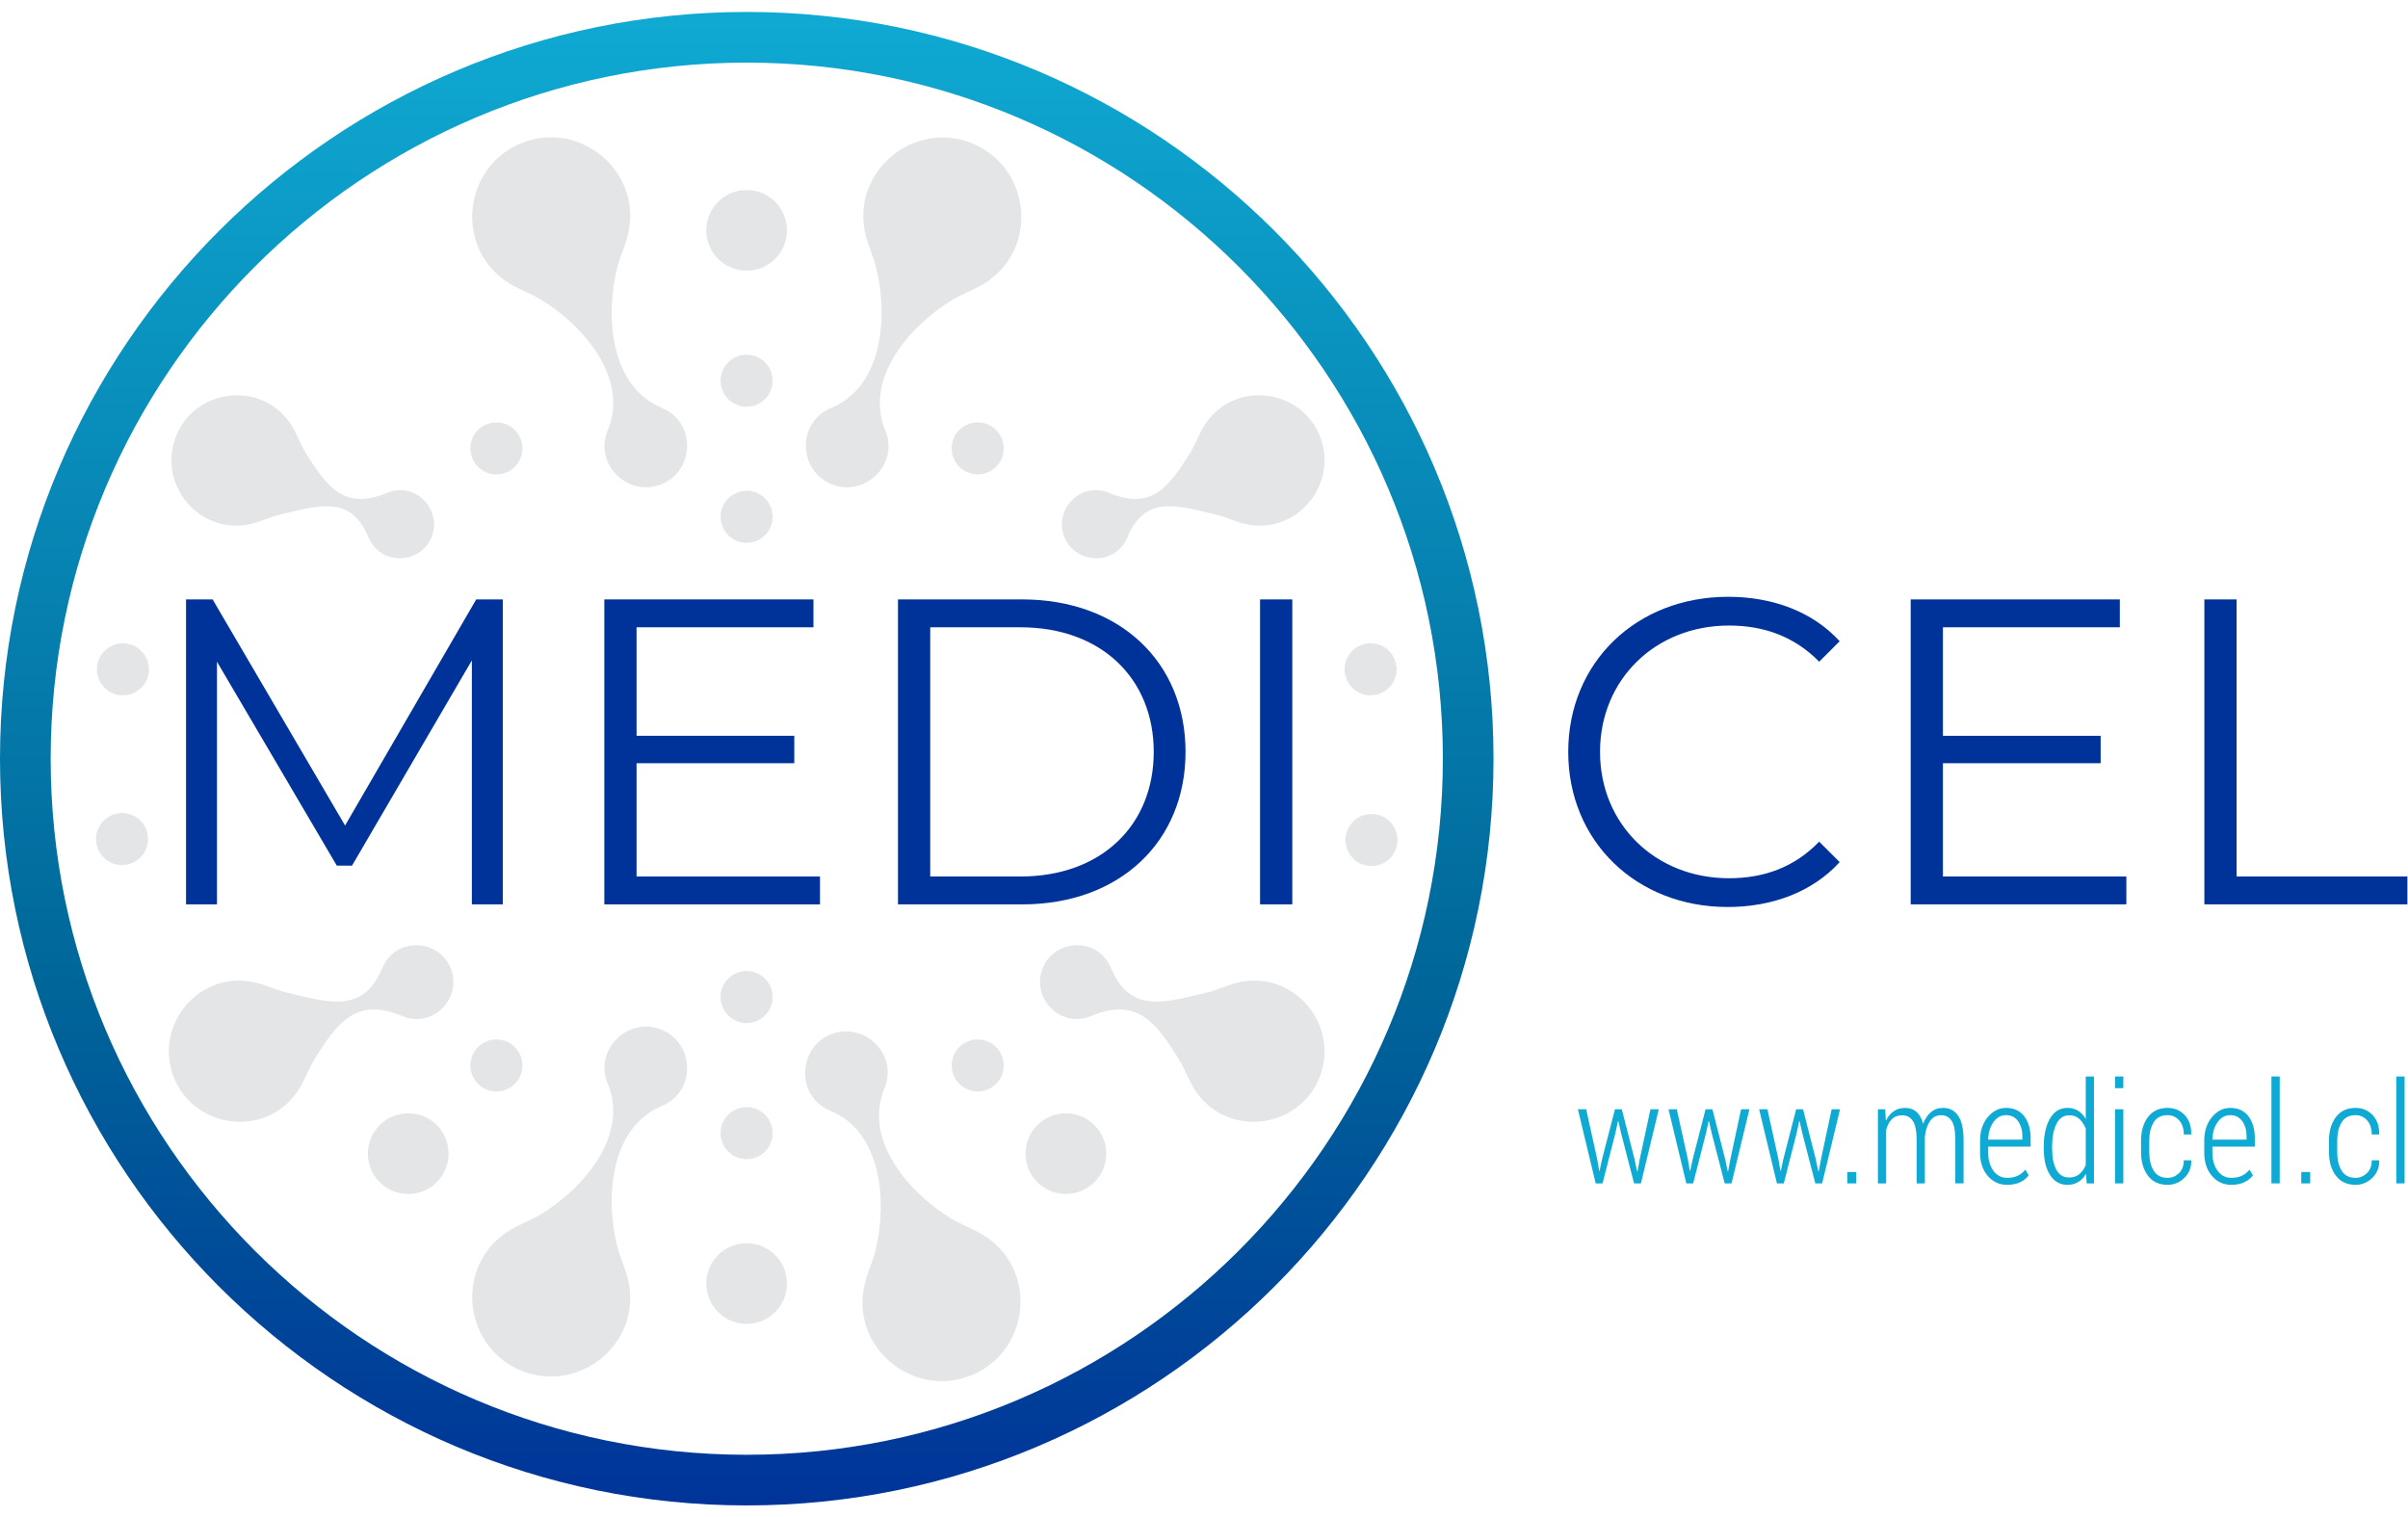 <?xml version="1.0" encoding="UTF-8" standalone="no"?>
<svg
   xmlns:dc="http://purl.org/dc/elements/1.1/"
   xmlns:cc="http://creativecommons.org/ns#"
   xmlns:rdf="http://www.w3.org/1999/02/22-rdf-syntax-ns#"
   xmlns:svg="http://www.w3.org/2000/svg"
   xmlns="http://www.w3.org/2000/svg"
   xmlns:sodipodi="http://sodipodi.sourceforge.net/DTD/sodipodi-0.dtd"
   xmlns:inkscape="http://www.inkscape.org/namespaces/inkscape"
   version="1.1"
   id="svg2"
   xml:space="preserve"
   width="666.667"
   height="420"
   viewBox="0 0 666.667 420"
   sodipodi:docname="logo medicel con web.ai"><defs
     id="defs6"><clipPath
       clipPathUnits="userSpaceOnUse"
       id="clipPath18"><path
         d="M 0,315 H 500 V 0 H 0 Z"
         id="path16" /></clipPath><linearGradient
       x1="0"
       y1="0"
       x2="1"
       y2="0"
       gradientUnits="userSpaceOnUse"
       gradientTransform="matrix(0,310.193,310.193,0,155.096,2.403)"
       spreadMethod="pad"
       id="linearGradient148"><stop
         style="stop-opacity:1;stop-color:#003399"
         offset="0"
         id="stop142" /><stop
         style="stop-opacity:1;stop-color:#006699"
         offset="0.349"
         id="stop144" /><stop
         style="stop-opacity:1;stop-color:#0faad3"
         offset="1"
         id="stop146" /></linearGradient><clipPath
       clipPathUnits="userSpaceOnUse"
       id="clipPath158"><path
         d="M 0,315 H 500 V 0 H 0 Z"
         id="path156" /></clipPath></defs><sodipodi:namedview
     pagecolor="#ffffff"
     bordercolor="#666666"
     borderopacity="1"
     objecttolerance="10"
     gridtolerance="10"
     guidetolerance="10"
     inkscape:pageopacity="0"
     inkscape:pageshadow="2"
     inkscape:window-width="640"
     inkscape:window-height="480"
     id="namedview4" /><g
     id="g10"
     inkscape:groupmode="layer"
     inkscape:label="logo medicel con web"
     transform="matrix(1.333,0,0,-1.333,0,420)"><g
       id="g12"><g
         id="g14"
         clip-path="url(#clipPath18)"><g
           id="g20"
           transform="translate(256.853,110.941)"><path
             d="m 0,0 c -2.092,-0.528 -3.968,-1.473 -6.186,-2.007 -9.079,-2.189 -15.995,-4.34 -19.93,5.126 -2.669,6.423 -11.629,6.11 -14.156,-0.021 -2.531,-6.128 3.596,-12.667 10.019,-9.999 9.465,3.935 13.408,-1.117 18.299,-9.075 1.195,-1.942 1.86,-3.934 2.97,-5.786 6.298,-10.497 21.627,-8.931 26.121,1.954 C 21.626,-8.923 11.872,2.997 0,0"
             style="fill:#e4e5e6;fill-opacity:1;fill-rule:evenodd;stroke:none"
             id="path22" /></g><g
           id="g24"
           transform="translate(53.31,110.941)"><path
             d="m 0,0 c 2.092,-0.528 3.968,-1.473 6.186,-2.007 9.079,-2.189 15.995,-4.34 19.931,5.126 2.668,6.423 11.628,6.11 14.155,-0.021 2.531,-6.128 -3.596,-12.667 -10.018,-9.999 -9.466,3.935 -13.409,-1.117 -18.3,-9.075 -1.195,-1.942 -1.859,-3.934 -2.97,-5.786 -6.299,-10.497 -21.626,-8.931 -26.121,1.954 C -21.626,-8.923 -11.872,2.997 0,0"
             style="fill:#e4e5e6;fill-opacity:1;fill-rule:evenodd;stroke:none"
             id="path26" /></g><g
           id="g28"
           transform="translate(258.258,206.342)"><path
             d="m 0,0 c -1.931,0.487 -3.662,1.359 -5.71,1.852 -8.38,2.021 -14.764,4.006 -18.397,-4.732 -2.463,-5.928 -10.733,-5.639 -13.067,0.02 -2.335,5.656 3.32,11.693 9.248,9.23 8.738,-3.632 12.377,1.03 16.892,8.376 1.103,1.793 1.716,3.632 2.742,5.341 5.813,9.69 19.962,8.245 24.11,-1.803 C 19.962,8.236 10.958,-2.767 0,0"
             style="fill:#e4e5e6;fill-opacity:1;fill-rule:evenodd;stroke:none"
             id="path30" /></g><g
           id="g32"
           transform="translate(52.437,206.342)"><path
             d="M 0,0 C 1.931,0.487 3.663,1.359 5.71,1.852 14.09,3.873 20.474,5.858 24.107,-2.88 26.57,-8.808 34.84,-8.519 37.174,-2.86 39.51,2.796 33.854,8.833 27.926,6.37 19.188,2.738 15.549,7.4 11.034,14.746 9.931,16.539 9.318,18.378 8.292,20.087 2.479,29.777 -11.669,28.332 -15.818,18.284 -19.962,8.236 -10.958,-2.767 0,0"
             style="fill:#e4e5e6;fill-opacity:1;fill-rule:evenodd;stroke:none"
             id="path34" /></g><g
           id="g36"
           transform="translate(215.449,81.392)"><path
             d="m 0,0 c -3.272,-3.271 -3.272,-8.579 0,-11.849 3.272,-3.272 8.577,-3.272 11.851,0 3.272,3.27 3.272,8.578 0,11.849 C 8.577,3.271 3.272,3.271 0,0"
             style="fill:#e4e5e6;fill-opacity:1;fill-rule:evenodd;stroke:none"
             id="path38" /></g><g
           id="g40"
           transform="translate(78.863,81.392)"><path
             d="m 0,0 c -3.27,-3.268 -3.27,-8.575 0,-11.849 3.273,-3.271 8.578,-3.271 11.851,0 3.27,3.274 3.27,8.581 0,11.849 C 8.578,3.273 3.273,3.273 0,0"
             style="fill:#e4e5e6;fill-opacity:1;fill-rule:evenodd;stroke:none"
             id="path42" /></g><g
           id="g44"
           transform="translate(284.847,146.011)"><path
             d="m 0,0 c -2.984,0 -5.404,-2.417 -5.404,-5.401 0,-2.986 2.42,-5.404 5.404,-5.404 2.984,0 5.403,2.418 5.403,5.404 C 5.403,-2.417 2.984,0 0,0"
             style="fill:#e4e5e6;fill-opacity:1;fill-rule:evenodd;stroke:none"
             id="path46" /></g><g
           id="g48"
           transform="translate(284.667,181.465)"><path
             d="m 0,0 c -2.984,0 -5.404,-2.417 -5.404,-5.401 0,-2.986 2.42,-5.404 5.404,-5.404 2.983,0 5.403,2.418 5.403,5.404 C 5.403,-2.417 2.983,0 0,0"
             style="fill:#e4e5e6;fill-opacity:1;fill-rule:evenodd;stroke:none"
             id="path50" /></g><g
           id="g52"
           transform="translate(199.242,97.601)"><path
             d="m 0,0 c -2.111,-2.112 -2.111,-5.533 0,-7.642 2.11,-2.11 5.533,-2.11 7.641,0 2.111,2.109 2.111,5.53 0,7.642 C 5.533,2.108 2.11,2.108 0,0"
             style="fill:#e4e5e6;fill-opacity:1;fill-rule:evenodd;stroke:none"
             id="path54" /></g><g
           id="g56"
           transform="translate(137.429,101.206)"><path
             d="m 0,0 c -6.86,2.83 -14.18,-4.028 -11.194,-11.213 4.403,-10.595 -4.837,-21.552 -13.743,-27.027 -2.174,-1.334 -4.405,-2.078 -6.476,-3.32 -11.746,-7.052 -9.997,-24.201 2.186,-29.231 12.181,-5.029 25.522,5.892 22.169,19.175 -0.591,2.34 -1.646,4.439 -2.246,6.924 -2.45,10.159 -1.27,24.446 9.326,28.848 C 7.209,-12.858 6.859,-2.831 0,0"
             style="fill:#e4e5e6;fill-opacity:1;fill-rule:evenodd;stroke:none"
             id="path58" /></g><g
           id="g60"
           transform="translate(203.976,58.714)"><path
             d="m 0,0 c -2.073,1.243 -4.305,1.977 -6.483,3.31 -8.918,5.453 -18.185,16.388 -13.806,26.995 2.97,7.193 -4.364,14.033 -11.218,11.187 -6.851,-2.849 -7.18,-12.875 0.014,-15.842 10.605,-4.382 11.82,-18.662 9.394,-28.829 -0.594,-2.485 -1.649,-4.588 -2.233,-6.928 C -27.653,-23.4 -14.288,-34.29 -2.118,-29.235 10.053,-24.176 11.765,-7.021 0,0"
             style="fill:#e4e5e6;fill-opacity:1;fill-rule:evenodd;stroke:none"
             id="path62" /></g><g
           id="g64"
           transform="translate(155.068,56.864)"><path
             d="m 0,0 c -4.626,0 -8.378,-3.754 -8.378,-8.379 0,-4.627 3.752,-8.377 8.378,-8.377 4.628,0 8.381,3.75 8.381,8.377 C 8.381,-3.754 4.628,0 0,0"
             style="fill:#e4e5e6;fill-opacity:1;fill-rule:evenodd;stroke:none"
             id="path66" /></g><g
           id="g68"
           transform="translate(155.067,85.127)"><path
             d="m 0,0 c -2.983,0 -5.402,-2.417 -5.402,-5.404 0,-2.983 2.419,-5.404 5.402,-5.404 2.986,0 5.405,2.421 5.405,5.404 C 5.405,-2.417 2.986,0 0,0"
             style="fill:#e4e5e6;fill-opacity:1;fill-rule:evenodd;stroke:none"
             id="path70" /></g><g
           id="g72"
           transform="translate(155.067,113.391)"><path
             d="m 0,0 c -2.983,0 -5.402,-2.416 -5.402,-5.404 0,-2.983 2.419,-5.404 5.402,-5.404 2.986,0 5.405,2.421 5.405,5.404 C 5.405,-2.416 2.986,0 0,0"
             style="fill:#e4e5e6;fill-opacity:1;fill-rule:evenodd;stroke:none"
             id="path74" /></g><g
           id="g76"
           transform="translate(99.28,97.601)"><path
             d="m 0,0 c -2.111,-2.109 -2.111,-5.53 0,-7.642 2.109,-2.109 5.53,-2.109 7.642,0 C 9.75,-5.53 9.75,-2.109 7.642,0 5.53,2.11 2.109,2.11 0,0"
             style="fill:#e4e5e6;fill-opacity:1;fill-rule:evenodd;stroke:none"
             id="path78" /></g><g
           id="g80"
           transform="translate(199.242,218.127)"><path
             d="m 0,0 c -2.111,2.112 -2.111,5.532 0,7.642 2.11,2.11 5.533,2.11 7.641,0 C 9.752,5.532 9.752,2.112 7.641,0 5.533,-2.108 2.11,-2.108 0,0"
             style="fill:#e4e5e6;fill-opacity:1;fill-rule:evenodd;stroke:none"
             id="path82" /></g><g
           id="g84"
           transform="translate(137.429,214.521)"><path
             d="m 0,0 c -6.86,-2.83 -14.18,4.028 -11.194,11.213 4.403,10.595 -4.837,21.553 -13.743,27.027 -2.174,1.334 -4.405,2.078 -6.476,3.32 -11.746,7.052 -9.997,24.201 2.186,29.231 C -17.046,75.82 -3.705,64.9 -7.058,51.617 -7.649,49.276 -8.704,47.178 -9.304,44.693 -11.754,34.534 -10.574,20.246 0.022,15.844 7.209,12.858 6.859,2.831 0,0"
             style="fill:#e4e5e6;fill-opacity:1;fill-rule:evenodd;stroke:none"
             id="path86" /></g><g
           id="g88"
           transform="translate(204.144,256.021)"><path
             d="m 0,0 c -2.073,-1.243 -4.305,-1.977 -6.483,-3.31 -8.918,-5.453 -18.185,-16.388 -13.806,-26.995 2.97,-7.193 -4.364,-14.033 -11.218,-11.187 -6.851,2.849 -7.18,12.875 0.014,15.842 10.605,4.382 11.82,18.662 9.394,28.829 -0.594,2.485 -1.649,4.588 -2.233,6.928 C -27.653,23.4 -14.288,34.29 -2.118,29.235 10.053,24.176 11.765,7.021 0,0"
             style="fill:#e4e5e6;fill-opacity:1;fill-rule:evenodd;stroke:none"
             id="path90" /></g><g
           id="g92"
           transform="translate(155.068,258.863)"><path
             d="m 0,0 c -4.626,0 -8.378,3.754 -8.378,8.38 0,4.626 3.752,8.376 8.378,8.376 4.628,0 8.381,-3.75 8.381,-8.376 C 8.381,3.754 4.628,0 0,0"
             style="fill:#e4e5e6;fill-opacity:1;fill-rule:evenodd;stroke:none"
             id="path94" /></g><g
           id="g96"
           transform="translate(155.067,230.6)"><path
             d="m 0,0 c -2.983,0 -5.402,2.416 -5.402,5.404 0,2.983 2.419,5.404 5.402,5.404 2.986,0 5.405,-2.421 5.405,-5.404 C 5.405,2.416 2.986,0 0,0"
             style="fill:#e4e5e6;fill-opacity:1;fill-rule:evenodd;stroke:none"
             id="path98" /></g><g
           id="g100"
           transform="translate(155.067,202.336)"><path
             d="m 0,0 c -2.983,0 -5.402,2.417 -5.402,5.404 0,2.983 2.419,5.404 5.402,5.404 2.986,0 5.405,-2.421 5.405,-5.404 C 5.405,2.417 2.986,0 0,0"
             style="fill:#e4e5e6;fill-opacity:1;fill-rule:evenodd;stroke:none"
             id="path102" /></g><g
           id="g104"
           transform="translate(99.28,218.126)"><path
             d="m 0,0 c -2.111,2.109 -2.111,5.53 0,7.642 2.109,2.109 5.53,2.109 7.642,0 C 9.75,5.53 9.75,2.109 7.642,0 5.53,-2.11 2.109,-2.11 0,0"
             style="fill:#e4e5e6;fill-opacity:1;fill-rule:evenodd;stroke:none"
             id="path106" /></g><g
           id="g108"
           transform="translate(25.534,181.465)"><path
             d="m 0,0 c -2.985,0 -5.404,-2.417 -5.404,-5.401 0,-2.986 2.419,-5.404 5.404,-5.404 2.984,0 5.403,2.418 5.403,5.404 C 5.403,-2.417 2.984,0 0,0"
             style="fill:#e4e5e6;fill-opacity:1;fill-rule:evenodd;stroke:none"
             id="path110" /></g><g
           id="g112"
           transform="translate(25.352,146.216)"><path
             d="m 0,0 c -2.984,0 -5.404,-2.42 -5.404,-5.405 0,-2.984 2.42,-5.402 5.404,-5.402 2.983,0 5.401,2.418 5.401,5.402 C 5.401,-2.42 2.983,0 0,0"
             style="fill:#e4e5e6;fill-opacity:1;fill-rule:evenodd;stroke:none"
             id="path114" /></g><g
           id="g116"
           transform="translate(104.426,190.582)"><path
             d="m 0,0 v -63.342 h -6.425 v 50.675 L -31.31,-55.289 h -3.167 l -24.885,42.35 v -50.403 h -6.424 V 0 h 5.519 L -32.757,-46.963 -5.521,0 Z"
             style="fill:#003399;fill-opacity:1;fill-rule:nonzero;stroke:none"
             id="path118" /></g><g
           id="g120"
           transform="translate(170.306,133.031)"><path
             d="M 0,0 V -5.792 H -44.792 V 57.551 H -1.358 V 51.76 H -38.097 V 29.228 H -5.339 V 23.527 H -38.097 V 0 Z"
             style="fill:#003399;fill-opacity:1;fill-rule:nonzero;stroke:none"
             id="path122" /></g><g
           id="g124"
           transform="translate(211.933,133.031)"><path
             d="M 0,0 C 16.831,0 27.69,10.677 27.69,25.88 27.69,41.082 16.831,51.76 0,51.76 H -18.731 V 0 Z m -25.427,57.551 h 25.79 c 20.269,0 33.932,-13.03 33.932,-31.671 0,-18.641 -13.663,-31.672 -33.932,-31.672 h -25.79 z"
             style="fill:#003399;fill-opacity:1;fill-rule:nonzero;stroke:none"
             id="path126" /></g><path
           d="m 261.706,190.582 h 6.696 V 127.24 h -6.696 z"
           style="fill:#003399;fill-opacity:1;fill-rule:nonzero;stroke:none"
           id="path128" /></g></g><g
       id="g130"><g
         id="g132"><g
           id="g138"><g
             id="g140"><path
               d="M 0,157.499 C 0,71.979 69.576,2.403 155.097,2.403 v 0 c 85.522,0 155.095,69.576 155.095,155.096 v 0 c 0,85.522 -69.573,155.098 -155.095,155.098 v 0 C 69.576,312.597 0,243.021 0,157.499 m 10.522,0 c 0,79.718 64.856,144.574 144.575,144.574 v 0 c 79.717,0 144.574,-64.856 144.574,-144.574 v 0 c 0,-79.717 -64.857,-144.574 -144.574,-144.574 v 0 c -79.719,0 -144.575,64.857 -144.575,144.574"
               style="fill:url(#linearGradient148);stroke:none"
               id="path150" /></g></g></g></g><g
       id="g152"><g
         id="g154"
         clip-path="url(#clipPath158)"><g
           id="g160"
           transform="translate(325.711,158.911)"><path
             d="m 0,0 c 0,18.551 14.116,32.215 33.21,32.215 9.228,0 17.554,-3.077 23.165,-9.231 L 52.122,18.732 C 46.964,23.98 40.63,26.242 33.39,26.242 18.097,26.242 6.604,15.022 6.604,0 c 0,-15.021 11.493,-26.242 26.786,-26.242 7.24,0 13.574,2.263 18.732,7.6 l 4.253,-4.251 C 50.764,-29.047 42.438,-32.214 33.119,-32.214 14.116,-32.214 0,-18.551 0,0"
             style="fill:#003399;fill-opacity:1;fill-rule:nonzero;stroke:none"
             id="path162" /></g><g
           id="g164"
           transform="translate(441.631,133.031)"><path
             d="m 0,0 v -5.791 h -44.792 v 63.343 h 43.435 v -5.791 h -36.74 V 29.229 H -5.339 V 23.528 H -38.097 V 0 Z"
             style="fill:#003399;fill-opacity:1;fill-rule:nonzero;stroke:none"
             id="path166" /></g><g
           id="g168"
           transform="translate(457.832,190.583)"><path
             d="m 0,0 h 6.695 v -57.552 h 35.473 v -5.791 H 0 Z"
             style="fill:#003399;fill-opacity:1;fill-rule:nonzero;stroke:none"
             id="path170" /></g><g
           id="g172"
           transform="translate(331.728,74.313)"><path
             d="M 0,0 0.413,-2.405 H 0.498 L 1.011,0 3.686,10.375 H 5.109 L 7.756,0 8.282,-2.519 H 8.368 L 8.838,0 l 2.22,10.375 h 1.736 L 9.079,-5.023 H 7.656 L 4.952,5.437 4.397,7.898 H 4.312 L 3.785,5.437 1.11,-5.023 h -1.423 l -3.701,15.398 h 1.723 z"
             style="fill:#0faad3;fill-opacity:1;fill-rule:nonzero;stroke:none"
             id="path174" /></g><g
           id="g176"
           transform="translate(350.55,74.313)"><path
             d="M 0,0 0.412,-2.405 H 0.498 L 1.01,0 3.686,10.375 H 5.108 L 7.756,0 8.282,-2.519 H 8.367 L 8.837,0 11.058,10.375 h 1.736 L 9.079,-5.023 H 7.656 L 4.952,5.437 4.397,7.898 H 4.312 L 3.785,5.437 1.109,-5.023 h -1.422 l -3.701,15.398 h 1.722 z"
             style="fill:#0faad3;fill-opacity:1;fill-rule:nonzero;stroke:none"
             id="path178" /></g><g
           id="g180"
           transform="translate(369.369,74.313)"><path
             d="M 0,0 0.413,-2.405 H 0.498 L 1.011,0 3.686,10.375 H 5.109 L 7.756,0 8.283,-2.519 H 8.368 L 8.838,0 l 2.22,10.375 h 1.736 L 9.08,-5.023 H 7.656 L 4.952,5.437 4.397,7.898 H 4.312 L 3.786,5.437 1.11,-5.023 h -1.422 l -3.701,15.398 h 1.722 z"
             style="fill:#0faad3;fill-opacity:1;fill-rule:nonzero;stroke:none"
             id="path182" /></g><path
           d="m 385.515,69.29 h -1.85 v 2.362 h 1.85 z"
           style="fill:#0faad3;fill-opacity:1;fill-rule:nonzero;stroke:none"
           id="path184" /><g
           id="g186"
           transform="translate(391.542,84.688)"><path
             d="m 0,0 0.142,-2.391 c 0.408,0.854 0.949,1.514 1.623,1.978 0.673,0.465 1.465,0.698 2.376,0.698 0.93,0 1.713,-0.273 2.348,-0.819 0.635,-0.546 1.101,-1.373 1.395,-2.483 0.379,1.025 0.918,1.831 1.615,2.419 0.697,0.589 1.539,0.883 2.526,0.883 1.347,0 2.393,-0.548 3.138,-1.644 0.745,-1.096 1.117,-2.777 1.117,-5.045 v -8.994 h -1.721 v 9.023 c 0,1.887 -0.257,3.216 -0.769,3.984 -0.513,0.769 -1.243,1.153 -2.192,1.153 -0.996,0 -1.774,-0.427 -2.333,-1.281 C 8.704,-3.373 8.362,-4.445 8.239,-5.735 v -0.398 -9.265 H 6.532 v 9.008 c 0,1.85 -0.263,3.169 -0.79,3.956 -0.526,0.788 -1.26,1.182 -2.199,1.182 -0.901,0 -1.624,-0.272 -2.17,-0.818 C 0.827,-2.616 0.436,-3.363 0.199,-4.312 V -15.398 H -1.509 V 0 Z"
             style="fill:#0faad3;fill-opacity:1;fill-rule:nonzero;stroke:none"
             id="path188" /></g><g
           id="g190"
           transform="translate(416.652,83.464)"><path
             d="m 0,0 c -1.072,0 -1.951,-0.489 -2.64,-1.466 -0.688,-0.977 -1.046,-2.182 -1.074,-3.615 h 7.102 v 0.655 c 0,1.272 -0.299,2.327 -0.897,3.166 C 1.894,-0.42 1.062,0 0,0 m 0.242,-14.473 c -1.66,0 -3.016,0.624 -4.07,1.871 -1.053,1.248 -1.579,2.839 -1.579,4.775 v 2.561 c 0,1.945 0.528,3.56 1.587,4.846 1.057,1.286 2.331,1.928 3.82,1.928 1.613,0 2.866,-0.574 3.758,-1.722 0.891,-1.149 1.337,-2.692 1.337,-4.631 V -6.532 H -3.714 V -7.81 c 0,-1.493 0.356,-2.735 1.068,-3.726 0.71,-0.991 1.673,-1.486 2.888,-1.486 0.845,0 1.572,0.148 2.185,0.445 0.612,0.297 1.136,0.718 1.572,1.264 l 0.697,-1.205 c -0.464,-0.595 -1.064,-1.07 -1.8,-1.424 -0.735,-0.354 -1.62,-0.531 -2.654,-0.531"
             style="fill:#0faad3;fill-opacity:1;fill-rule:nonzero;stroke:none"
             id="path192" /></g><g
           id="g194"
           transform="translate(426.208,76.547)"><path
             d="m 0,0 c 0,-1.85 0.292,-3.318 0.875,-4.405 0.584,-1.086 1.474,-1.629 2.669,-1.629 0.834,0 1.534,0.228 2.099,0.683 0.564,0.455 1.012,1.091 1.344,1.907 V 4.099 C 6.675,4.924 6.238,5.595 5.679,6.112 5.118,6.63 4.417,6.888 3.572,6.888 2.367,6.888 1.471,6.281 0.883,5.066 0.294,3.852 0,2.263 0,0.299 Z m -1.736,0.299 c 0,2.467 0.432,4.438 1.295,5.913 C 0.422,7.687 1.632,8.425 3.188,8.425 4.032,8.425 4.77,8.226 5.4,7.827 6.032,7.429 6.561,6.865 6.987,6.134 v 8.809 H 8.695 V -7.258 H 7.187 L 7.045,-5.266 C 6.617,-6.006 6.082,-6.573 5.437,-6.966 4.791,-7.36 4.036,-7.557 3.174,-7.557 c -1.537,0 -2.74,0.685 -3.608,2.057 -0.868,1.371 -1.302,3.204 -1.302,5.5 z"
             style="fill:#0faad3;fill-opacity:1;fill-rule:nonzero;stroke:none"
             id="path196" /></g><path
           d="m 441.001,69.29 h -1.722 v 15.398 h 1.722 z m 0,19.781 h -1.722 v 2.419 h 1.722 z"
           style="fill:#0faad3;fill-opacity:1;fill-rule:nonzero;stroke:none"
           id="path198" /><g
           id="g200"
           transform="translate(450.202,70.442)"><path
             d="m 0,0 c 0.892,0 1.674,0.322 2.348,0.968 0.673,0.645 1.01,1.537 1.01,2.676 H 4.867 L 4.909,3.558 C 4.938,2.135 4.459,0.944 3.473,-0.014 2.485,-0.973 1.328,-1.451 0,-1.451 c -1.774,0 -3.138,0.633 -4.092,1.9 -0.953,1.266 -1.429,2.896 -1.429,4.888 v 2.391 c 0,1.983 0.476,3.612 1.429,4.888 0.954,1.276 2.318,1.914 4.092,1.914 1.432,0 2.616,-0.5 3.551,-1.501 C 4.484,12.028 4.938,10.711 4.909,9.08 L 4.881,9.009 H 3.358 c 0,1.223 -0.32,2.199 -0.961,2.924 C 1.758,12.659 0.958,13.022 0,13.022 -1.329,13.022 -2.297,12.52 -2.903,11.518 -3.51,10.514 -3.814,9.247 -3.814,7.717 V 5.32 c 0,-1.549 0.304,-2.824 0.911,-3.822 C -2.297,0.5 -1.329,0 0,0"
             style="fill:#0faad3;fill-opacity:1;fill-rule:nonzero;stroke:none"
             id="path202" /></g><g
           id="g204"
           transform="translate(463.216,83.464)"><path
             d="m 0,0 c -1.073,0 -1.952,-0.489 -2.641,-1.466 -0.687,-0.977 -1.046,-2.182 -1.074,-3.615 h 7.102 v 0.655 c 0,1.272 -0.299,2.327 -0.897,3.166 C 1.893,-0.42 1.062,0 0,0 m 0.241,-14.473 c -1.659,0 -3.016,0.624 -4.069,1.871 -1.054,1.248 -1.58,2.839 -1.58,4.775 v 2.561 c 0,1.945 0.528,3.56 1.587,4.846 1.057,1.286 2.332,1.928 3.821,1.928 1.613,0 2.865,-0.574 3.757,-1.722 0.891,-1.149 1.338,-2.692 1.338,-4.631 v -1.687 h -8.81 V -7.81 c 0,-1.493 0.356,-2.735 1.068,-3.726 0.711,-0.991 1.673,-1.486 2.888,-1.486 0.845,0 1.573,0.148 2.185,0.445 0.612,0.297 1.137,0.718 1.573,1.264 l 0.697,-1.205 c -0.465,-0.595 -1.065,-1.07 -1.8,-1.424 -0.735,-0.354 -1.621,-0.531 -2.655,-0.531"
             style="fill:#0faad3;fill-opacity:1;fill-rule:nonzero;stroke:none"
             id="path206" /></g><path
           d="m 473.483,69.29 h -1.722 v 22.201 h 1.722 z"
           style="fill:#0faad3;fill-opacity:1;fill-rule:nonzero;stroke:none"
           id="path208" /><path
           d="m 479.81,69.29 h -1.851 v 2.362 h 1.851 z"
           style="fill:#0faad3;fill-opacity:1;fill-rule:nonzero;stroke:none"
           id="path210" /><g
           id="g212"
           transform="translate(489.237,70.442)"><path
             d="M 0,0 C 0.892,0 1.674,0.322 2.349,0.968 3.022,1.613 3.358,2.505 3.358,3.644 H 4.867 L 4.91,3.558 C 4.938,2.135 4.46,0.944 3.473,-0.014 2.485,-0.973 1.329,-1.451 0,-1.451 c -1.773,0 -3.138,0.633 -4.092,1.9 -0.953,1.266 -1.429,2.896 -1.429,4.888 v 2.391 c 0,1.983 0.476,3.612 1.429,4.888 0.954,1.276 2.319,1.914 4.092,1.914 1.433,0 2.616,-0.5 3.551,-1.501 C 4.485,12.028 4.938,10.711 4.91,9.08 L 4.882,9.009 H 3.358 c 0,1.223 -0.32,2.199 -0.96,2.924 -0.64,0.726 -1.439,1.089 -2.398,1.089 -1.328,0 -2.296,-0.502 -2.903,-1.504 -0.607,-1.004 -0.91,-2.271 -0.91,-3.801 V 5.32 c 0,-1.549 0.303,-2.824 0.91,-3.822 C -2.296,0.5 -1.328,0 0,0"
             style="fill:#0faad3;fill-opacity:1;fill-rule:nonzero;stroke:none"
             id="path214" /></g><path
           d="m 499.419,69.29 h -1.722 v 22.201 h 1.722 z"
           style="fill:#0faad3;fill-opacity:1;fill-rule:nonzero;stroke:none"
           id="path216" /></g></g></g></svg>
